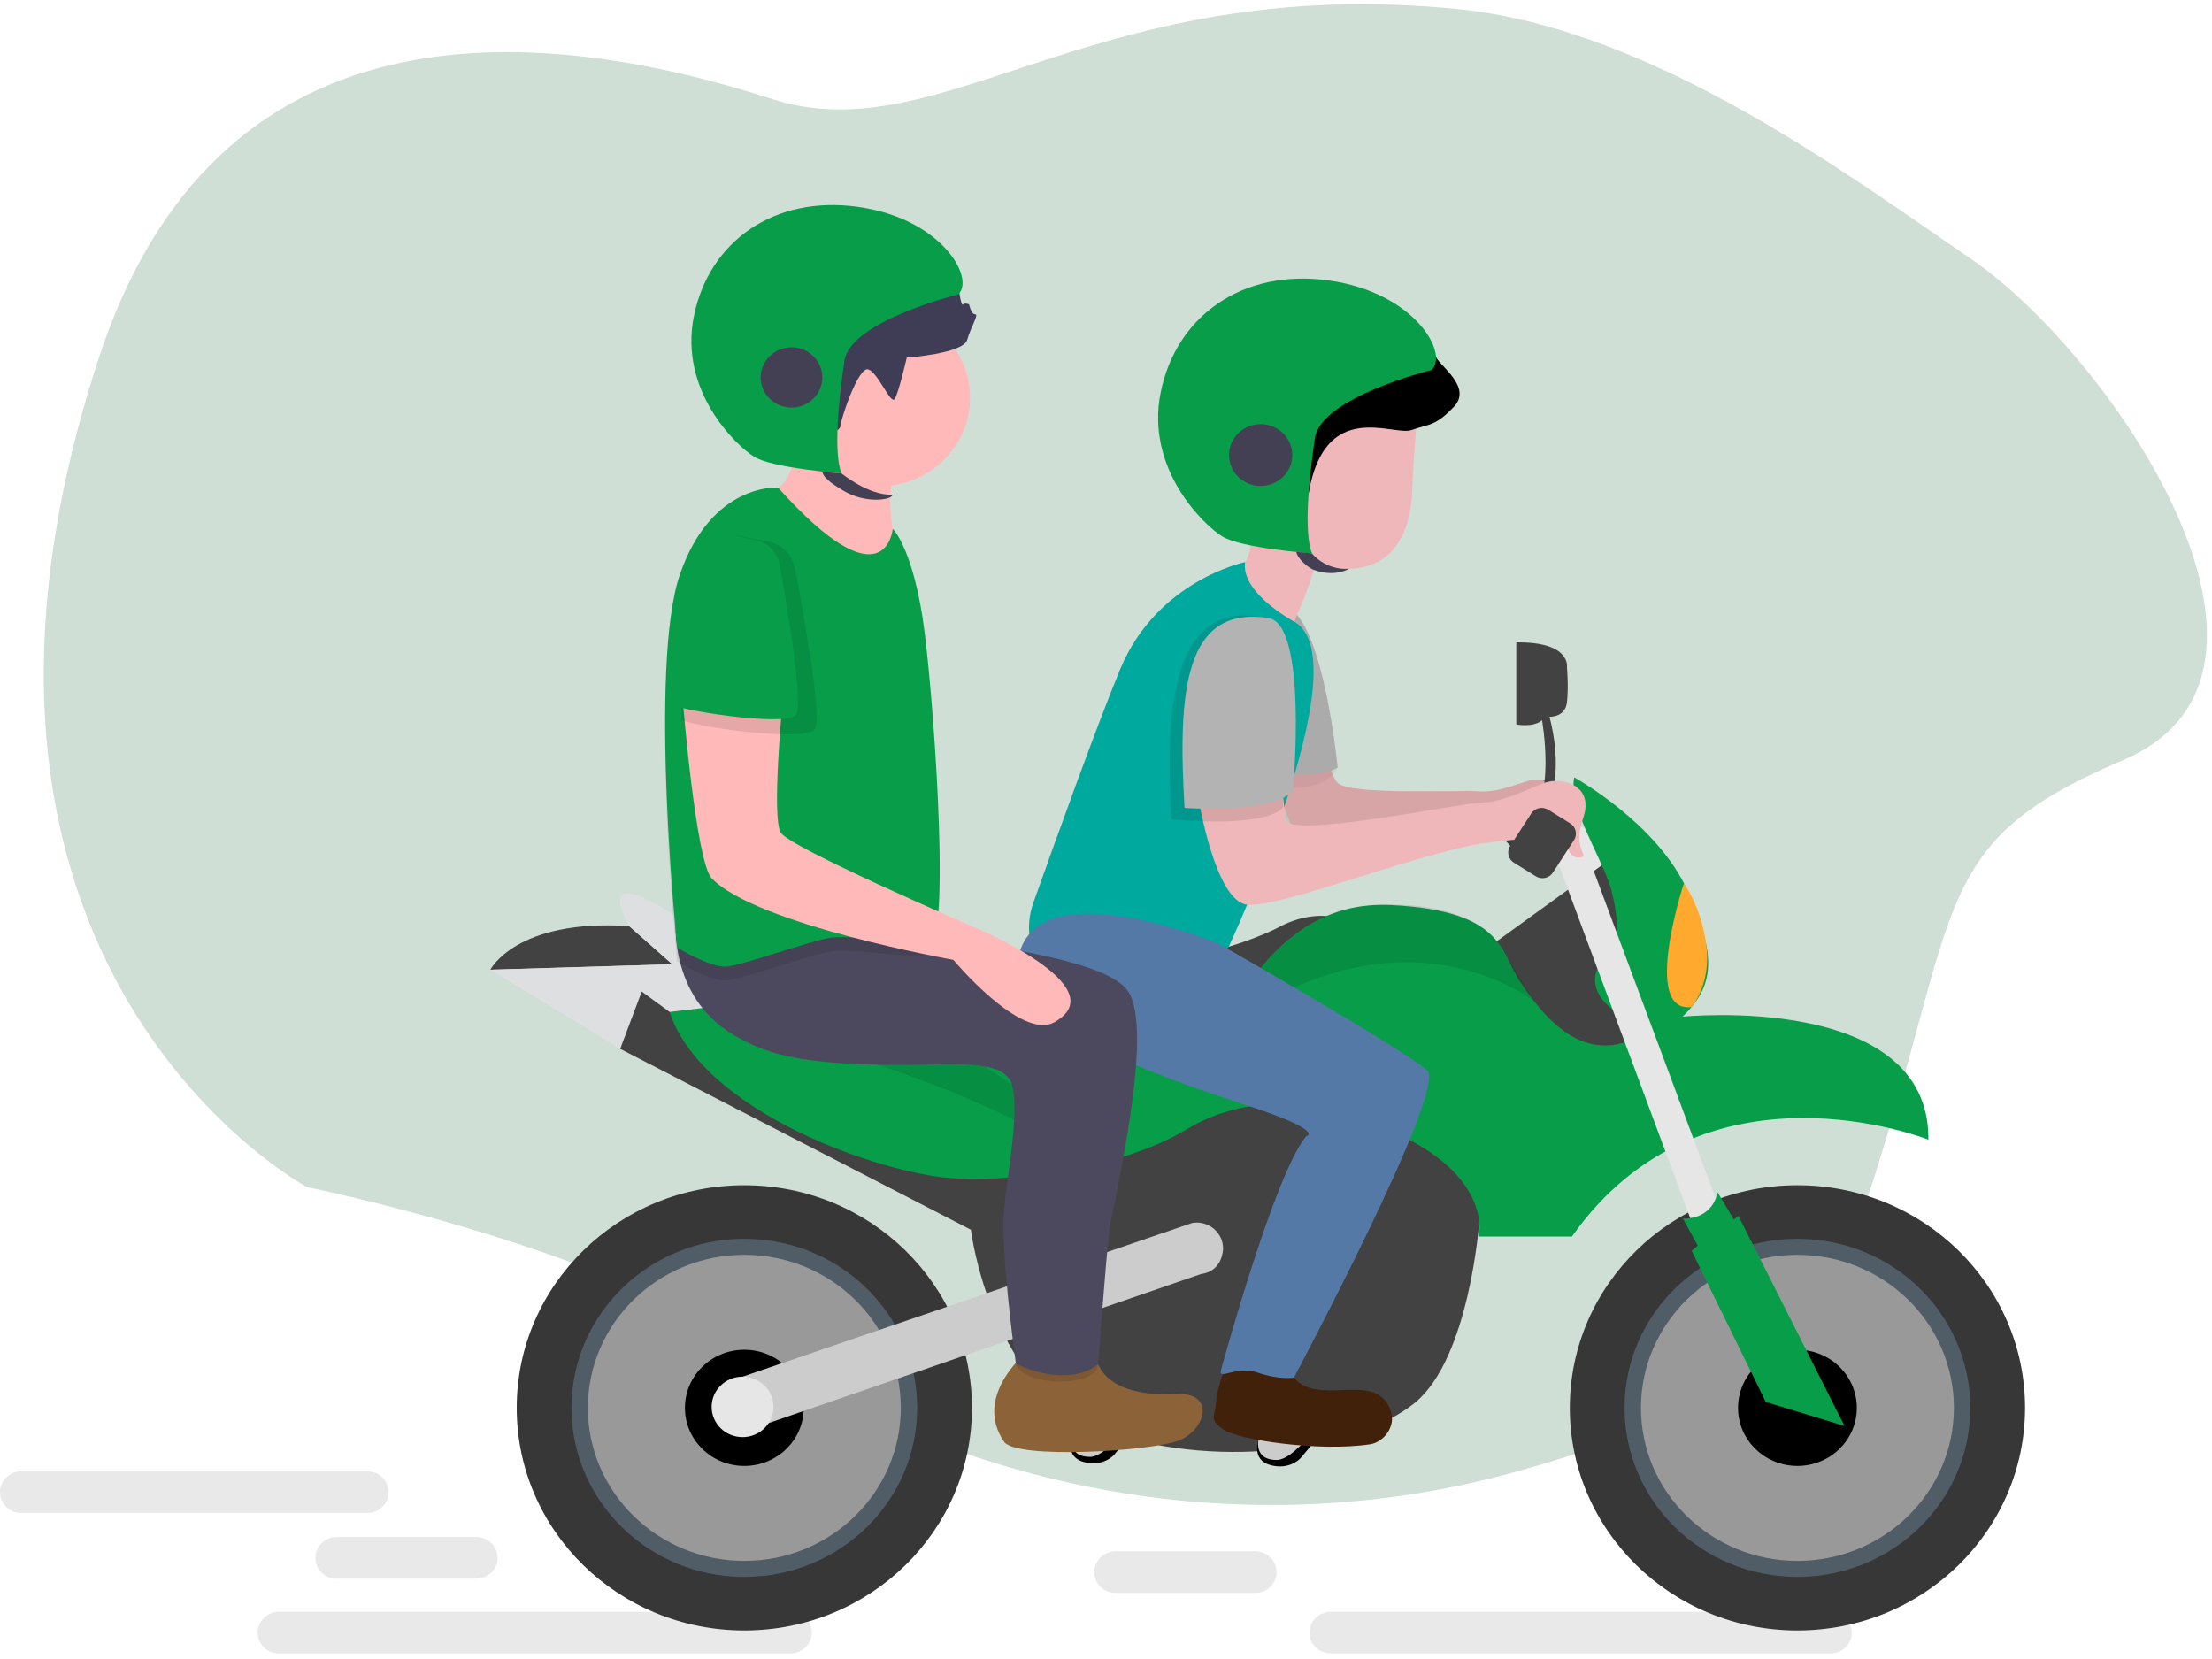 <svg width="228" height="171" viewBox="0 0 228 171" fill="none" xmlns="http://www.w3.org/2000/svg">
<path d="M79.585 10.206C54.699 2.163 22.204 0.107 10.17 36.949C-10.383 99.896 31.659 122.365 31.659 122.365C31.659 122.365 61.015 128.254 77.262 138.892C100.348 154.009 128.621 159.054 155.251 151.971C172.278 147.438 186.883 140.005 191.05 127.832C202.727 93.8 197.705 87.328 218.827 78.351C239.949 69.383 217.542 36.455 203.066 26.616C191.087 18.474 170.626 3.016 150.422 0.951C112.787 -2.873 97.145 15.88 79.585 10.206Z" fill="#CFDFD6"/>
<path opacity="0.1" d="M28.748 170.428H81.475C82.687 170.428 83.669 169.468 83.669 168.283C83.669 167.098 82.687 166.137 81.475 166.137H28.748C27.537 166.137 26.555 167.098 26.555 168.283C26.555 169.468 27.537 170.428 28.748 170.428Z" fill="#252223"/>
<path opacity="0.1" d="M137.159 170.428H188.683C189.895 170.428 190.877 169.468 190.877 168.283C190.877 167.098 189.895 166.137 188.683 166.137H137.159C135.947 166.137 134.965 167.098 134.965 168.283C134.965 169.468 135.947 170.428 137.159 170.428Z" fill="#252223"/>
<path opacity="0.1" d="M2.194 155.948H37.856C39.068 155.948 40.05 154.988 40.05 153.803C40.05 152.618 39.068 151.657 37.856 151.657H2.194C0.982 151.657 0 152.618 0 153.803C0 154.988 0.982 155.948 2.194 155.948Z" fill="#252223"/>
<path opacity="0.1" d="M34.698 162.716H49.091C50.303 162.716 51.285 161.756 51.285 160.571C51.285 159.386 50.303 158.425 49.091 158.425H34.698C33.486 158.425 32.504 159.386 32.504 160.571C32.495 161.756 33.477 162.716 34.698 162.716Z" fill="#252223"/>
<path opacity="0.1" d="M114.99 164.189H129.383C130.595 164.189 131.577 163.228 131.577 162.043C131.577 160.858 130.595 159.898 129.383 159.898H114.99C113.778 159.898 112.796 160.858 112.796 162.043C112.787 163.228 113.778 164.189 114.99 164.189Z" fill="#252223"/>
<path d="M159.896 84.455C159.896 84.455 164.697 84.222 166.983 89.563L164.266 91.269C164.266 91.269 163.743 87.983 159.896 87.866V84.455Z" fill="#E6E6E6"/>
<path d="M158.353 87.74L161.878 84.553C162.521 83.979 162.558 83 161.97 82.372L160.566 80.891C159.978 80.262 158.978 80.227 158.335 80.801L154.81 83.988C154.168 84.562 154.131 85.541 154.718 86.169L156.123 87.65C156.71 88.279 157.711 88.315 158.353 87.74Z" fill="#424242"/>
<path opacity="0.1" d="M158.353 87.74L161.878 84.553C162.521 83.979 162.558 83 161.97 82.372L160.566 80.891C159.978 80.262 158.978 80.227 158.335 80.801L154.81 83.988C154.168 84.562 154.131 85.541 154.718 86.169L156.123 87.65C156.71 88.279 157.711 88.315 158.353 87.74Z" fill="black"/>
<path d="M130.541 76.61C130.541 76.61 132.698 87.122 135.296 87.813C137.894 88.504 147.982 85.102 153.086 85.138H154.71C154.71 85.138 155.913 85.174 156.996 84.312C158.079 83.451 159.227 83.621 159.199 84.689C159.172 85.758 159.309 87.338 160.292 87.338C161.274 87.338 159.649 86.754 160.741 83.899C161.834 81.045 159.071 80.057 157.703 80.434C156.326 80.811 154.288 81.727 152.388 81.565C150.488 81.404 139.115 81.996 137.866 80.686C136.618 79.384 136.655 74.482 136.655 74.482L130.541 76.61Z" fill="#EFB7B9"/>
<path opacity="0.1" d="M129.348 76.807C129.348 76.807 132.698 87.112 135.305 87.813C137.912 88.513 147.991 85.102 153.095 85.138H154.72C154.72 85.138 155.922 85.174 157.005 84.312C158.088 83.45 159.236 83.621 159.208 84.689C159.181 85.757 159.318 87.337 160.301 87.337C161.283 87.337 159.658 86.754 160.751 83.899C161.843 81.044 159.08 80.057 157.712 80.434C156.335 80.811 154.297 81.726 152.397 81.565C150.497 81.403 139.124 81.996 137.875 80.685C136.627 79.383 135.994 73.692 135.994 73.692L129.348 76.807Z" fill="black"/>
<path d="M71.067 102.895L65.477 100.956L63.926 108.11L100.074 126.756C100.074 126.756 102.112 143.668 114.247 147.654C126.373 151.649 140.179 149.18 145.825 144.602C151.47 140.024 152.471 125.939 152.471 125.939L171.83 106.683L166.24 88.361L154.288 97.015L136.737 94.429C136.737 94.429 134.543 94.115 131.9 95.525C129.256 96.934 116.772 102.105 99.358 98.693C81.945 95.282 69.883 94.51 69.883 94.51L71.324 97.679L71.067 102.895Z" fill="#424242"/>
<path d="M76.721 168.059C89.68 168.059 100.184 157.786 100.184 145.113C100.184 132.441 89.68 122.168 76.721 122.168C63.763 122.168 53.259 132.441 53.259 145.113C53.259 157.786 63.763 168.059 76.721 168.059Z" fill="#373737"/>
<path d="M76.722 162.538C86.562 162.538 94.539 154.737 94.539 145.113C94.539 135.49 86.562 127.689 76.722 127.689C66.881 127.689 58.904 135.49 58.904 145.113C58.904 154.737 66.881 162.538 76.722 162.538Z" fill="#505D66"/>
<path d="M76.721 160.886C85.628 160.886 92.849 153.824 92.849 145.113C92.849 136.402 85.628 129.34 76.721 129.34C67.814 129.34 60.593 136.402 60.593 145.113C60.593 153.824 67.814 160.886 76.721 160.886Z" fill="#999999"/>
<path d="M76.721 151.101C80.103 151.101 82.844 148.42 82.844 145.113C82.844 141.806 80.103 139.125 76.721 139.125C73.34 139.125 70.599 141.806 70.599 145.113C70.599 148.42 73.34 151.101 76.721 151.101Z" fill="black"/>
<path d="M185.268 168.059C198.226 168.059 208.731 157.786 208.731 145.113C208.731 132.441 198.226 122.168 185.268 122.168C172.31 122.168 161.806 132.441 161.806 145.113C161.806 157.786 172.31 168.059 185.268 168.059Z" fill="#373737"/>
<path d="M185.267 162.538C195.108 162.538 203.085 154.737 203.085 145.113C203.085 135.49 195.108 127.689 185.267 127.689C175.427 127.689 167.45 135.49 167.45 145.113C167.45 154.737 175.427 162.538 185.267 162.538Z" fill="#505D66"/>
<path d="M185.268 160.886C194.175 160.886 201.396 153.824 201.396 145.113C201.396 136.402 194.175 129.34 185.268 129.34C176.361 129.34 169.14 136.402 169.14 145.113C169.14 153.824 176.361 160.886 185.268 160.886Z" fill="#999999"/>
<path d="M185.268 151.101C188.65 151.101 191.391 148.42 191.391 145.113C191.391 141.806 188.65 139.125 185.268 139.125C181.887 139.125 179.146 141.806 179.146 145.113C179.146 148.42 181.887 151.101 185.268 151.101Z" fill="black"/>
<path d="M76.537 141.899L122.893 126.055C124.555 125.777 126.069 127.033 126.069 128.685C126.069 128.685 126.088 131.019 123.802 131.315L77.914 147.133L76.537 141.899Z" fill="#CCCCCC"/>
<path d="M76.538 148.129C78.297 148.129 79.723 146.735 79.723 145.014C79.723 143.294 78.297 141.899 76.538 141.899C74.779 141.899 73.353 143.294 73.353 145.014C73.353 146.735 74.779 148.129 76.538 148.129Z" fill="#E6E6E6"/>
<path d="M198.77 117.472C198.77 117.472 175.592 108.199 162.025 127.455H152.423C152.423 127.455 154.709 118.065 134.533 113.953C134.533 113.953 128.291 112.777 122.287 116.422C116.284 120.058 105.957 121.826 98.513 121.467C91.068 121.117 72.397 114.654 69.028 104.321L73.416 103.791L71.277 95.515C71.277 95.515 119.405 111.718 122.765 109.725C126.124 107.732 130.09 92.579 143.418 93.288C155.095 93.908 154.581 98.1 156.747 101.269C158.904 104.438 163.476 110.901 170.314 105.964C170.314 105.964 165.871 104.904 164.669 102.202C163.466 99.5 166.707 97.624 166.707 97.624C166.707 97.624 166.945 94.222 165.862 91.044C164.779 87.875 161.658 83.063 162.264 80.128C162.264 80.128 170.791 84.823 173.912 91.753C177.034 98.683 176.676 101.619 173.435 104.788C173.435 104.797 198.89 102.211 198.77 117.472Z" fill="#079D49"/>
<path opacity="0.1" d="M76.051 105.731C76.051 105.731 98.146 110.426 111.116 119.232C111.116 119.241 101.028 101.386 76.051 105.731Z" fill="black"/>
<path opacity="0.1" d="M158.142 103.208C158.142 103.208 144.364 92.167 125.243 106.674C125.243 106.674 131.292 94.384 140.297 93.423C149.302 92.463 153.369 95.632 154.278 97.005C155.177 98.379 158.142 103.208 158.142 103.208Z" fill="black"/>
<path d="M173.564 91.054C173.564 91.054 169.158 104.447 174.354 103.801C174.354 103.801 176.41 101.467 175.877 97.436C175.354 93.406 173.564 91.054 173.564 91.054Z" fill="#FFAA2E"/>
<path d="M69.296 99.393L50.542 99.958C50.542 99.958 53.176 94.698 64.844 95.452L69.296 99.393Z" fill="#424242"/>
<path d="M71.278 95.515C71.278 95.515 60.795 87.885 64.844 95.452L69.296 99.384L50.542 99.95L63.926 108.101L66.147 102.203L69.029 104.312L73.417 103.783L72.674 99.061L71.278 95.515Z" fill="#DEDFE0"/>
<path d="M129.732 148.335C129.732 148.335 128.924 150.481 130.962 151.019C133 151.558 134.083 150.265 134.083 150.265L137.627 146.037V144.448L129.732 148.335Z" fill="black"/>
<path d="M133.963 144.152L129.731 148.336C129.731 148.336 129.18 150.472 131.558 150.49C133.788 150.517 137.625 144.44 137.625 144.44L133.963 144.152Z" fill="#CCCCCC"/>
<path d="M110.492 148.014C110.492 148.014 109.684 150.159 111.722 150.698C113.76 151.236 114.843 149.944 114.843 149.944L118.386 145.715V144.126L110.492 148.014Z" fill="black"/>
<path d="M114.726 143.83L110.495 148.013C110.495 148.013 109.944 150.149 112.321 150.167C114.552 150.194 118.389 144.117 118.389 144.117L114.726 143.83Z" fill="#CCCCCC"/>
<path d="M155.93 83.566H161.961L177.18 124.43L174.39 126.019L159.712 86.565H155.93V83.566Z" fill="#E6E6E6"/>
<path d="M157.905 86.125C157.905 86.125 161.889 82.292 159.713 73.881C159.713 73.881 161.338 73.97 161.512 72.381C161.696 70.793 161.512 68.773 161.512 68.773C161.512 68.773 161.962 66.133 156.289 66.214V74.671C156.289 74.671 158.079 75.021 158.942 74.231C158.942 74.231 160.429 82.507 157.372 85.066L157.905 86.125Z" fill="#424242"/>
<path d="M173.463 125.605C173.463 125.605 176.437 125.821 177.034 122.885L178.714 125.704L179.182 125.318L190.124 146.98L182.009 144.511L174.362 128.927L174.996 128.397L173.463 125.605Z" fill="#079D49"/>
<path d="M130.413 79.437C130.413 79.437 135.489 80.478 137.876 79.132C137.876 79.132 136.462 64.176 132.625 62.524C130.046 61.42 128.788 68.799 128.788 68.799L130.413 79.437Z" fill="#B3B3B3"/>
<path opacity="0.05" d="M130.651 80.981C130.651 80.981 136.095 82.265 137.876 79.123C137.876 79.123 136.462 64.167 132.625 62.515C130.046 61.411 128.788 68.79 128.788 68.79L130.651 80.981Z" fill="black"/>
<path d="M128.852 54.419C128.852 54.419 129.238 56.672 128.338 57.938L127.438 60.101L133.111 64.743C133.111 64.743 135.204 60.146 135.507 58.171C135.819 56.196 128.852 54.419 128.852 54.419Z" fill="#EFB7B9"/>
<path d="M128.338 57.938C128.338 57.938 119.25 59.805 115.45 69.006C113.1 74.698 109.171 85.578 106.509 93.056C104.701 98.137 108.639 103.46 114.137 103.289C114.587 103.271 115.028 103.245 115.477 103.191C121.38 102.508 126.612 97.67 126.612 97.67C126.612 97.67 140.427 68.064 133.405 64.078C133.047 63.88 127.888 61.044 128.338 57.938Z" fill="#00A99D"/>
<path d="M146.11 42.452C146.11 42.452 145.614 48.296 145.568 50.253C145.522 52.219 145.283 63.072 131.221 56.6C117.158 50.128 129.284 32.694 146.11 42.452Z" fill="#EFB7B9"/>
<path d="M133.975 40.351C133.975 40.351 147.781 35.917 148.01 36.761C148.239 37.604 151.819 39.876 149.864 41.922C147.909 43.969 147.358 43.664 145.486 44.328C143.613 44.992 136.572 41.007 134.893 50.81C134.434 53.467 133.975 40.351 133.975 40.351Z" fill="black"/>
<path d="M123.519 82.221C123.519 82.221 125.208 92.787 128.503 93.244C131.798 93.702 147.293 87.481 153.682 86.817L155.711 86.592C155.711 86.592 157.216 86.467 158.529 85.318C159.842 84.168 161.283 84.213 161.301 85.452C161.319 86.7 161.586 88.531 162.816 88.388C164.046 88.244 161.98 87.795 163.183 84.321C164.385 80.847 160.879 80.066 159.19 80.694C157.501 81.323 154.995 82.669 152.599 82.741C150.212 82.813 132.68 86.529 132.487 84.447C132.303 82.517 132.046 79.851 132.046 79.851L123.519 82.221Z" fill="#EFB7B9"/>
<path opacity="0.1" d="M120.738 84.446C120.738 84.446 129.945 85.433 132.24 83.279C132.24 83.279 133.534 64.005 129.403 63.512C121.123 62.524 120.022 72.381 120.738 84.446Z" fill="black"/>
<path d="M122.096 83.279C122.096 83.279 131.23 83.934 133.268 81.493C133.268 81.493 134.847 64.329 130.734 63.7C122.096 62.39 121.38 71.214 122.096 83.279Z" fill="#B3B3B3"/>
<path d="M147.569 38.134C147.569 38.134 136.14 40.953 135.534 45.154C134.919 49.355 134.359 54.84 135.231 57.049C135.231 57.049 127.961 56.501 126.006 55.307C124.051 54.113 118.02 48.287 119.645 40.405C121.26 32.523 128.127 27.676 136.957 28.906C145.788 30.136 149.359 36.41 147.569 38.134Z" fill="#079D49"/>
<path d="M129.943 50.092C131.743 50.092 133.202 48.665 133.202 46.905C133.202 45.145 131.743 43.718 129.943 43.718C128.144 43.718 126.685 45.145 126.685 46.905C126.685 48.665 128.144 50.092 129.943 50.092Z" fill="#444053"/>
<path d="M135.222 57.039C135.222 57.039 136.562 58.781 139.04 58.628C139.04 58.628 137.608 59.535 135.433 58.745C134.928 58.565 133.762 57.659 133.615 56.887L135.222 57.039Z" fill="#444053"/>
<path d="M126.537 140.355C126.537 140.355 125.473 142.815 125.344 144.484C125.216 146.154 124.61 146.271 126.069 147.33C127.584 148.425 136.093 149.664 141.234 148.865C142.611 148.65 143.703 147.16 143.446 145.822C143.308 145.095 142.959 144.359 142.179 143.829C140.022 142.357 135.396 144.502 133.367 141.998L133.863 140.391L126.537 140.355Z" fill="#42210B"/>
<path d="M125.684 97.31C125.684 97.31 145.025 108.352 147.109 110.345C149.193 112.338 133.367 141.998 133.367 141.998C133.367 141.998 131.88 142.258 129.622 141.477C127.364 140.696 125.537 142.402 125.868 141.163C126.207 139.924 131.421 121.001 134.625 117.123C134.625 117.123 136.36 116.746 130.88 114.744C125.409 112.742 104.214 106.88 104.847 99.51C105.774 88.962 125.684 97.31 125.684 97.31Z" fill="#5579A6"/>
<path d="M160.063 89.94L162.238 86.592C162.614 86.008 162.44 85.236 161.843 84.868L159.594 83.468C158.998 83.1 158.208 83.27 157.832 83.854L155.656 87.202C155.28 87.786 155.454 88.558 156.051 88.926L158.3 90.326C158.897 90.694 159.686 90.524 160.063 89.94Z" fill="#424242"/>
<path d="M105.737 139.456C105.737 139.456 100.275 143.936 103.497 148.613C104.745 150.426 118.606 149.6 121.479 148.487C124.352 147.374 125.224 143.514 121.397 143.703C111.859 144.16 112.612 138.442 113.365 138.343L105.737 139.456Z" fill="#8C6239"/>
<path opacity="0.1" d="M104.718 140.579C105.397 142.859 112.924 143.173 113.199 140.624L113.401 137.868L104.763 138.9C104.405 139.304 105.011 140.139 104.718 140.579Z" fill="black"/>
<path d="M99.984 41.141C100.066 36.1 95.954 31.947 90.799 31.866C85.644 31.784 81.397 35.806 81.314 40.847C81.231 45.889 85.343 50.042 90.499 50.123C95.654 50.204 99.9 46.183 99.984 41.141Z" fill="#FFB9B9"/>
<path d="M92.626 47.82C91.176 50.055 92.002 54.517 92.002 54.517L92.654 61.851L76.654 52.685C77.692 51.698 78.885 50.872 80.179 50.253C82.043 49.445 83.08 42.541 83.08 42.541C83.08 42.541 94.086 45.585 92.626 47.82Z" fill="#FFB9B9"/>
<path d="M92.215 41.123C91.802 41.733 90.553 38.483 89.516 38.079C88.479 37.675 86.615 43.358 86.615 43.959C86.615 44.561 83.292 45.782 82.879 46.796C82.466 47.81 81.016 48.017 81.016 47.003C81.016 45.988 77.28 39.291 76.243 36.248C75.205 33.205 81.64 29.551 83.09 28.537C84.541 27.523 91.59 26.912 92.215 27.729C92.839 28.537 96.777 28.339 96.777 28.339C96.777 28.339 97.814 28.743 98.025 29.354C98.236 29.964 98.236 30.162 98.438 29.758C98.649 29.354 98.851 29.964 98.851 29.964C98.851 29.964 99.062 31.589 99.264 31.383C99.476 31.176 99.889 31.383 99.889 31.383C99.889 31.383 100.1 32.397 100.513 32.397C100.926 32.397 100.1 33.618 99.687 35.036C99.274 36.455 93.463 36.859 93.463 36.859C93.463 36.859 92.628 40.521 92.215 41.123Z" fill="#3F3D56"/>
<path d="M98.778 30.341C98.778 30.341 87.634 33.088 87.037 37.191C86.441 41.293 85.899 46.643 86.735 48.789C86.735 48.789 79.648 48.259 77.739 47.083C75.829 45.907 69.945 40.234 71.534 32.54C73.112 24.847 79.813 20.125 88.424 21.319C97.034 22.513 100.531 28.662 98.778 30.341Z" fill="#079D49"/>
<path d="M81.585 42.011C83.339 42.011 84.761 40.621 84.761 38.905C84.761 37.19 83.339 35.799 81.585 35.799C79.831 35.799 78.409 37.19 78.409 38.905C78.409 40.621 79.831 42.011 81.585 42.011Z" fill="#444053"/>
<path d="M86.733 48.789C86.733 48.789 89.579 51.123 91.993 50.98C92.039 51.527 89.212 51.976 86.899 50.558C86.32 50.199 84.907 49.4 84.76 48.645L86.733 48.789Z" fill="#444053"/>
<path d="M69.681 94.626C69.681 94.626 68.79 102.66 75.62 106.673C78.677 108.468 81.972 109.77 92.767 109.77C98.265 109.77 103.589 109.087 104.324 111.87C105.223 115.3 103.323 123.271 103.406 126.521C103.553 132.419 104.719 140.579 104.719 140.579C104.719 140.579 109.822 143.2 113.2 140.624C113.2 140.624 113.99 129.501 114.366 126.736C114.742 123.971 119.112 106.089 116.22 102.094C113.329 98.1 95.686 97.103 93.63 95.595C91.564 94.096 69.681 94.626 69.681 94.626Z" fill="#4C495E"/>
<path opacity="0.1" d="M80.19 51.67C80.19 51.67 73.333 51.177 70.084 60.62C66.825 70.064 69.799 99.096 69.799 99.096C69.799 99.096 73.241 101.179 74.857 101.053C76.472 100.927 82.779 98.656 85.248 98.135C87.727 97.615 93.803 98.952 95.905 98.297C98.007 97.642 96.135 71.644 95.079 64.983C93.922 57.721 92.022 55.926 92.022 55.926C92.022 55.926 91.306 64.068 80.19 51.67Z" fill="black"/>
<path d="M80.19 50.252C80.19 50.252 73.333 49.758 70.084 59.202C66.825 68.646 69.799 97.678 69.799 97.678C69.799 97.678 73.241 99.76 74.857 99.635C76.472 99.509 82.779 97.238 85.248 96.717C87.717 96.196 93.803 97.534 95.905 96.879C98.007 96.223 96.135 70.226 95.079 63.565C93.922 56.303 92.022 54.507 92.022 54.507C92.022 54.507 91.306 62.649 80.19 50.252Z" fill="#079D49"/>
<path d="M70.368 72.111C70.368 72.111 71.727 88.826 73.352 90.523C77.923 95.308 98.264 98.935 98.264 98.935C98.264 98.935 105.241 107.301 108.683 105.362C115.283 101.646 99.999 95.389 99.999 95.389C99.999 95.389 81.475 87.39 80.484 85.837C79.493 84.284 80.686 72.111 80.686 72.111H70.368Z" fill="#FFB9B9"/>
<path opacity="0.1" d="M70.249 74.131C70.469 74.75 82.99 76.618 83.999 75.136C84.78 73.996 82.843 63.35 81.925 58.565C81.659 57.173 80.566 56.078 79.18 55.818L76.133 55.234C72.186 55.297 70.028 73.512 70.249 74.131Z" fill="black"/>
<path d="M68.973 72.497C69.175 73.08 81.071 75.019 82.063 73.664C82.825 72.614 81.172 62.694 80.383 58.233C80.153 56.931 79.135 55.907 77.813 55.629L74.921 55.037C71.158 55.037 68.78 71.913 68.973 72.497Z" fill="#079D49"/>
</svg>
